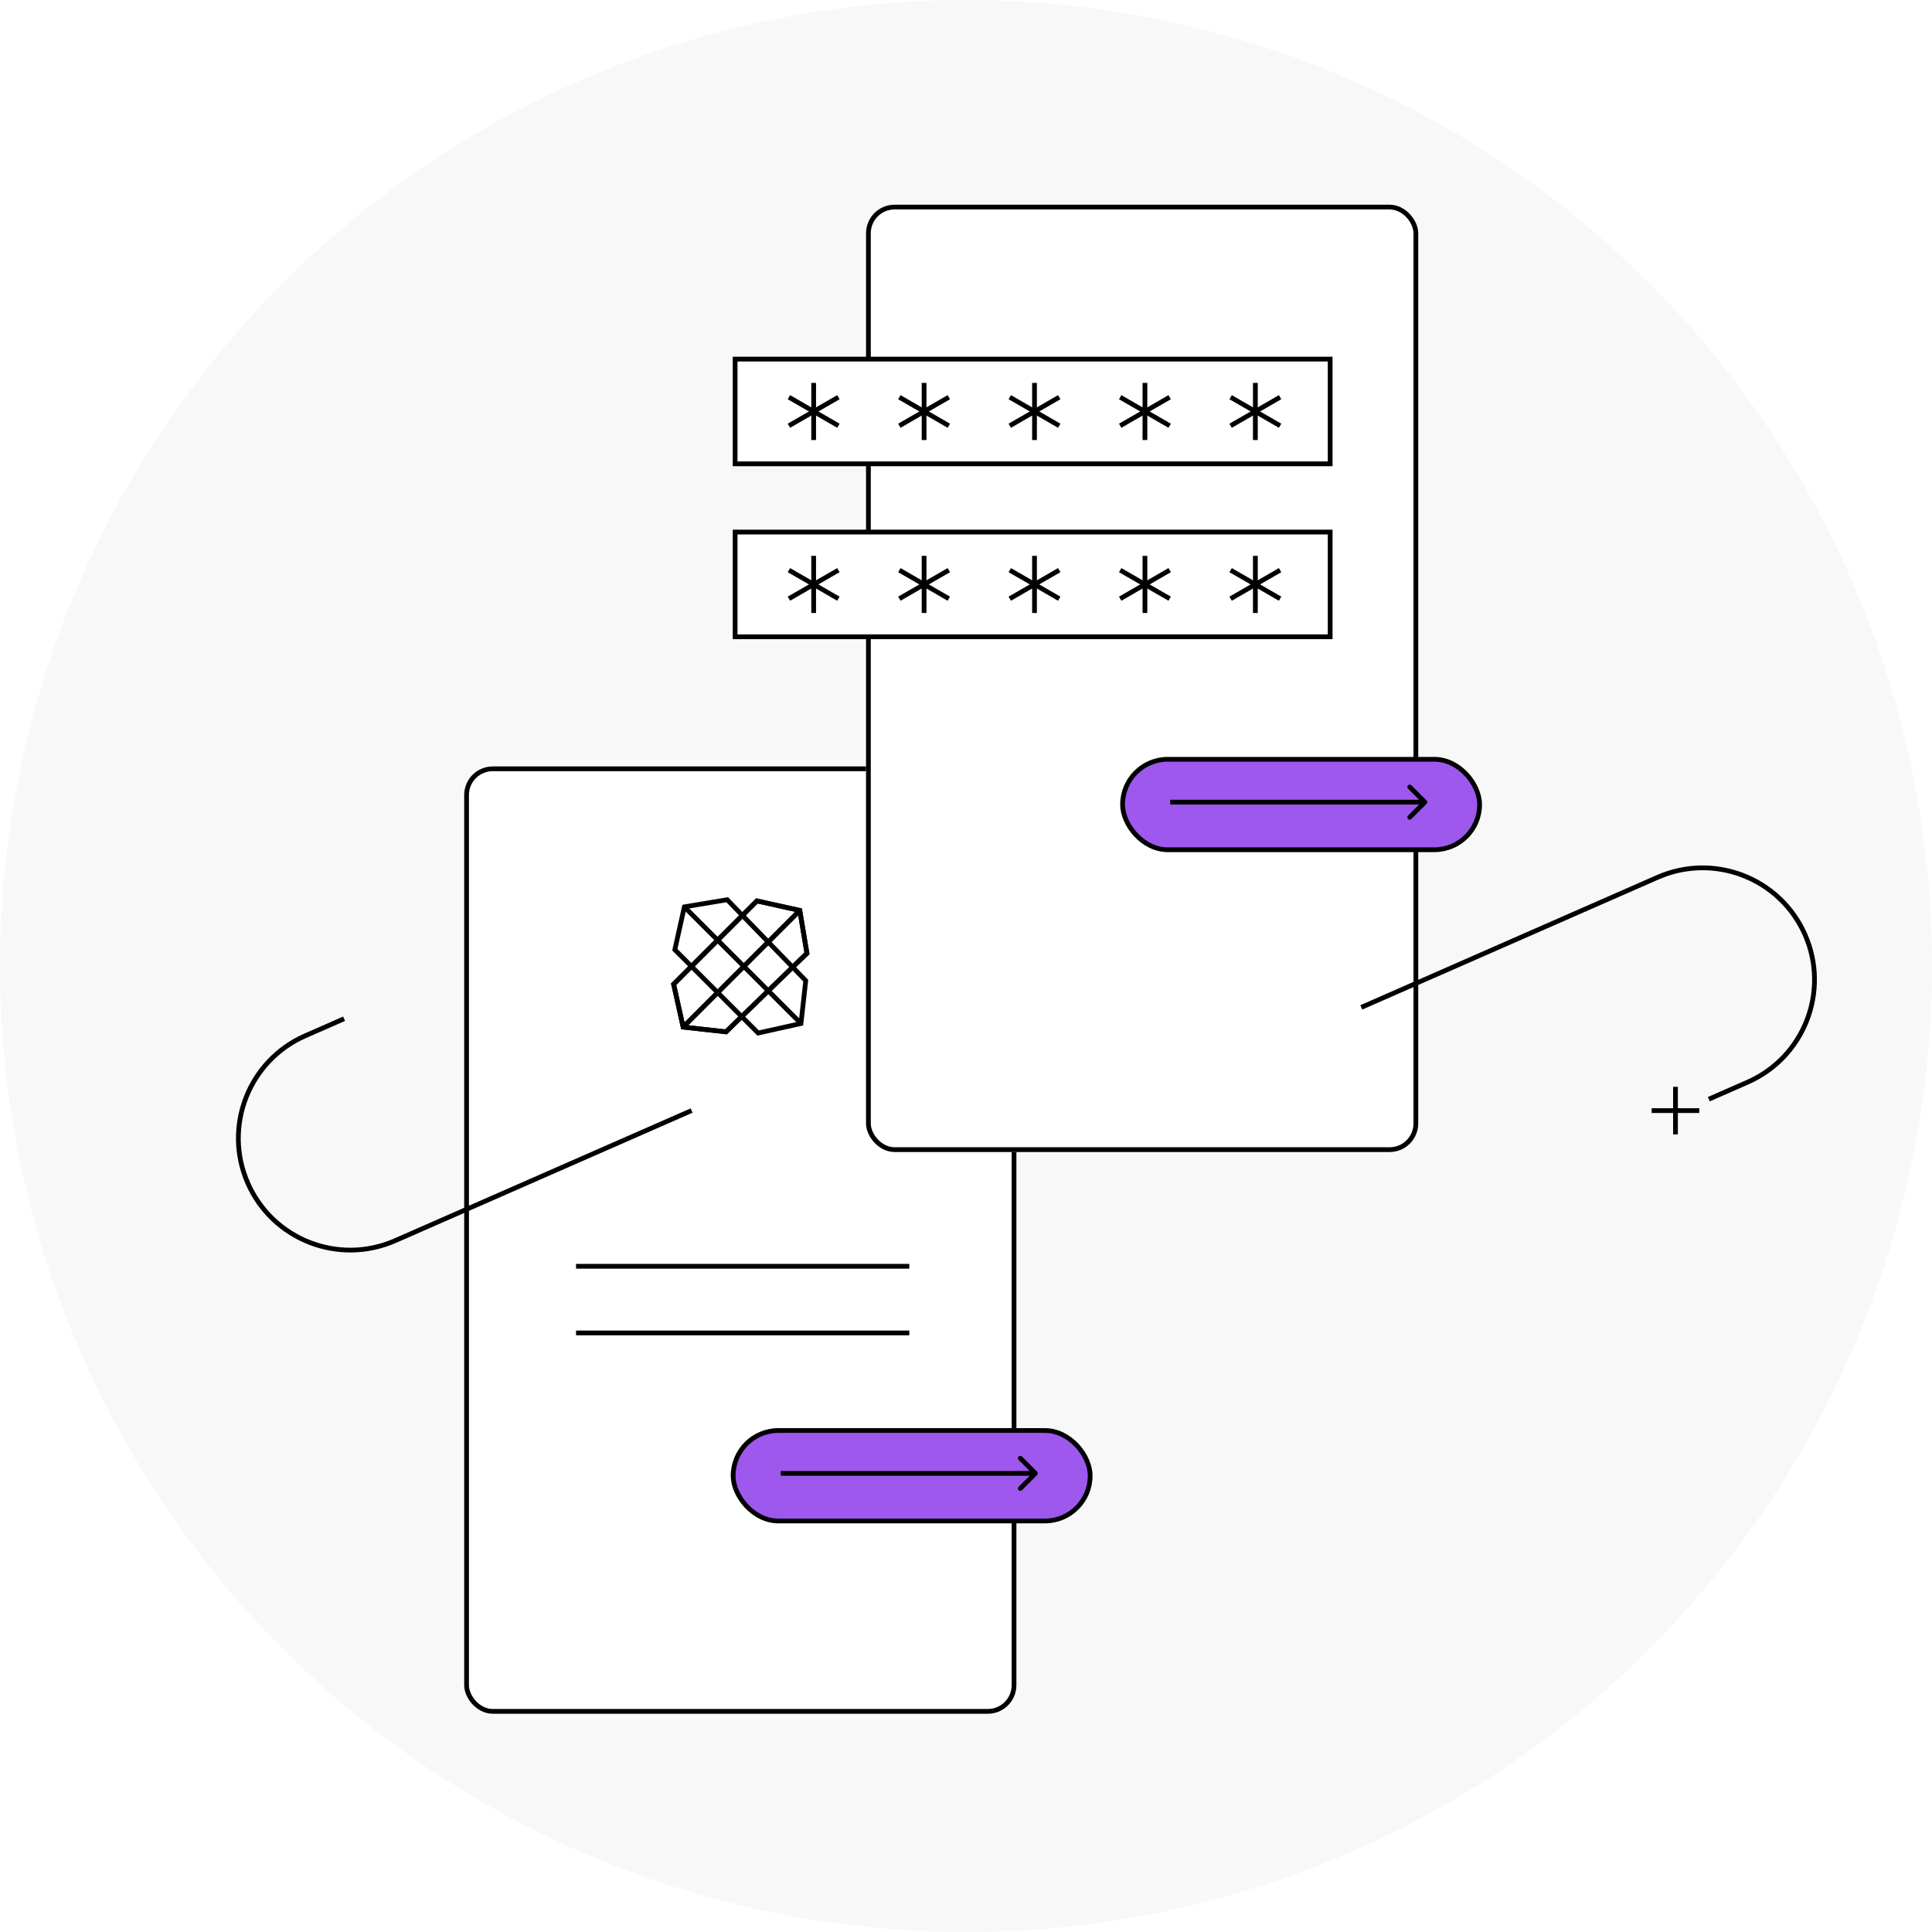 <svg width="154" height="154" viewBox="0 0 154 154" fill="none" xmlns="http://www.w3.org/2000/svg">
<circle opacity="0.3" cx="77" cy="77" r="77" fill="#E7E6E8"/>
<g filter="url(#filter0_d)">
<rect x="37" y="60.334" width="44.017" height="75.512" rx="2.277" fill="white"/>
<rect x="37.19" y="60.523" width="43.638" height="75.132" rx="2.087" stroke="black" stroke-width="0.379"/>
</g>
<path d="M57.87 82.247L54.455 81.868L53.696 78.453L60.336 71.812L63.751 72.571L64.321 75.986L57.87 82.247Z" stroke="black" stroke-width="0.379"/>
<path d="M54.455 81.868L63.751 72.571" stroke="black" stroke-width="0.379"/>
<path d="M57.87 82.247L54.455 81.868L53.696 78.453L60.336 71.812L63.751 72.571L64.321 75.986L57.87 82.247Z" stroke="black" stroke-width="0.379"/>
<path d="M54.455 81.868L63.751 72.571" stroke="black" stroke-width="0.379"/>
<path d="M64.226 78.168L63.846 81.583L60.431 82.342L53.791 75.702L54.55 72.287L57.965 71.717L64.226 78.168Z" stroke="black" stroke-width="0.379"/>
<path d="M63.846 81.583L54.55 72.287" stroke="black" stroke-width="0.379"/>
<path d="M45.917 100.935H72.479" stroke="black" stroke-width="0.379"/>
<path d="M45.917 106.248H72.479" stroke="black" stroke-width="0.379"/>
<rect x="58.439" y="114.027" width="28.459" height="7.21" rx="3.605" fill="#9E58EE" stroke="black" stroke-width="0.379"/>
<path d="M82.669 117.576C82.743 117.502 82.743 117.382 82.669 117.307L81.462 116.1C81.387 116.026 81.267 116.026 81.193 116.1C81.119 116.174 81.119 116.294 81.193 116.368L82.266 117.442L81.193 118.515C81.119 118.589 81.119 118.709 81.193 118.783C81.267 118.857 81.387 118.857 81.462 118.783L82.669 117.576ZM62.234 117.631H82.535V117.252H62.234V117.631Z" fill="black"/>
<g filter="url(#filter1_d)">
<rect x="69.031" y="15.558" width="44.017" height="75.512" rx="2.277" fill="white"/>
<rect x="69.221" y="15.747" width="43.638" height="75.132" rx="2.087" stroke="black" stroke-width="0.379"/>
</g>
<rect x="89.481" y="60.523" width="28.459" height="7.21" rx="3.605" fill="#9E58EE" stroke="black" stroke-width="0.379"/>
<path d="M113.711 64.072C113.785 63.998 113.785 63.878 113.711 63.804L112.504 62.597C112.429 62.523 112.309 62.523 112.235 62.597C112.161 62.671 112.161 62.791 112.235 62.865L113.308 63.938L112.235 65.011C112.161 65.086 112.161 65.206 112.235 65.28C112.309 65.354 112.429 65.354 112.504 65.28L113.711 64.072ZM93.276 64.128H113.577V63.748H93.276V64.128Z" fill="black"/>
<rect x="58.596" y="42.41" width="47.432" height="8.348" fill="white" stroke="black" stroke-width="0.379"/>
<path d="M64.857 44.307V48.861" stroke="black" stroke-width="0.379"/>
<path d="M66.829 45.446L62.885 47.722" stroke="black" stroke-width="0.379"/>
<path d="M66.829 47.722L62.885 45.446" stroke="black" stroke-width="0.379"/>
<path d="M73.659 44.307V48.861" stroke="black" stroke-width="0.379"/>
<path d="M75.631 45.446L71.687 47.722" stroke="black" stroke-width="0.379"/>
<path d="M75.631 47.722L71.687 45.446" stroke="black" stroke-width="0.379"/>
<path d="M82.461 44.307V48.861" stroke="black" stroke-width="0.379"/>
<path d="M84.432 45.446L80.489 47.722" stroke="black" stroke-width="0.379"/>
<path d="M84.432 47.722L80.489 45.446" stroke="black" stroke-width="0.379"/>
<path d="M91.263 44.307V48.861" stroke="black" stroke-width="0.379"/>
<path d="M93.234 45.446L89.291 47.722" stroke="black" stroke-width="0.379"/>
<path d="M93.234 47.722L89.291 45.446" stroke="black" stroke-width="0.379"/>
<path d="M100.065 44.307V48.861" stroke="black" stroke-width="0.379"/>
<path d="M102.036 45.446L98.093 47.722" stroke="black" stroke-width="0.379"/>
<path d="M102.036 47.722L98.093 45.446" stroke="black" stroke-width="0.379"/>
<rect x="58.596" y="28.624" width="47.432" height="8.348" fill="white" stroke="black" stroke-width="0.379"/>
<path d="M64.857 30.521V35.075" stroke="black" stroke-width="0.379"/>
<path d="M66.829 31.66L62.885 33.936" stroke="black" stroke-width="0.379"/>
<path d="M66.829 33.936L62.885 31.66" stroke="black" stroke-width="0.379"/>
<path d="M73.659 30.521V35.075" stroke="black" stroke-width="0.379"/>
<path d="M75.631 31.66L71.687 33.936" stroke="black" stroke-width="0.379"/>
<path d="M75.631 33.936L71.687 31.66" stroke="black" stroke-width="0.379"/>
<path d="M82.461 30.521V35.075" stroke="black" stroke-width="0.379"/>
<path d="M84.432 31.66L80.489 33.936" stroke="black" stroke-width="0.379"/>
<path d="M84.432 33.936L80.489 31.66" stroke="black" stroke-width="0.379"/>
<path d="M91.263 30.521V35.075" stroke="black" stroke-width="0.379"/>
<path d="M93.234 31.66L89.291 33.936" stroke="black" stroke-width="0.379"/>
<path d="M93.234 33.936L89.291 31.66" stroke="black" stroke-width="0.379"/>
<path d="M100.065 30.521V35.075" stroke="black" stroke-width="0.379"/>
<path d="M102.036 31.66L98.093 33.936" stroke="black" stroke-width="0.379"/>
<path d="M102.036 33.936L98.093 31.66" stroke="black" stroke-width="0.379"/>
<path d="M27.427 81.204L24.335 82.561C19.826 84.54 17.775 89.8 19.754 94.31C21.734 98.82 26.994 100.871 31.503 98.891L55.127 88.522" stroke="black" stroke-width="0.379"/>
<path d="M136.209 87.617L139.301 86.26C143.81 84.28 145.861 79.02 143.882 74.51C141.903 70.001 136.642 67.95 132.133 69.929L108.509 80.299" stroke="black" stroke-width="0.379"/>
<path fill-rule="evenodd" clip-rule="evenodd" d="M131.655 88.337L135.45 88.337L135.45 88.717L131.655 88.717L131.655 88.337Z" fill="black"/>
<path fill-rule="evenodd" clip-rule="evenodd" d="M133.742 86.63L133.742 90.424L133.363 90.424L133.363 86.63L133.742 86.63Z" fill="black"/>
<defs>
<filter id="filter0_d" x="33.205" y="57.298" width="51.606" height="83.101" filterUnits="userSpaceOnUse" color-interpolation-filters="sRGB">
<feFlood flood-opacity="0" result="BackgroundImageFix"/>
<feColorMatrix in="SourceAlpha" type="matrix" values="0 0 0 0 0 0 0 0 0 0 0 0 0 0 0 0 0 0 127 0"/>
<feOffset dy="0.759"/>
<feGaussianBlur stdDeviation="1.897"/>
<feColorMatrix type="matrix" values="0 0 0 0 0 0 0 0 0 0 0 0 0 0 0 0 0 0 0.1 0"/>
<feBlend mode="normal" in2="BackgroundImageFix" result="effect1_dropShadow"/>
<feBlend mode="normal" in="SourceGraphic" in2="effect1_dropShadow" result="shape"/>
</filter>
<filter id="filter1_d" x="65.237" y="12.522" width="51.606" height="83.101" filterUnits="userSpaceOnUse" color-interpolation-filters="sRGB">
<feFlood flood-opacity="0" result="BackgroundImageFix"/>
<feColorMatrix in="SourceAlpha" type="matrix" values="0 0 0 0 0 0 0 0 0 0 0 0 0 0 0 0 0 0 127 0"/>
<feOffset dy="0.759"/>
<feGaussianBlur stdDeviation="1.897"/>
<feColorMatrix type="matrix" values="0 0 0 0 0 0 0 0 0 0 0 0 0 0 0 0 0 0 0.1 0"/>
<feBlend mode="normal" in2="BackgroundImageFix" result="effect1_dropShadow"/>
<feBlend mode="normal" in="SourceGraphic" in2="effect1_dropShadow" result="shape"/>
</filter>
</defs>
</svg>
